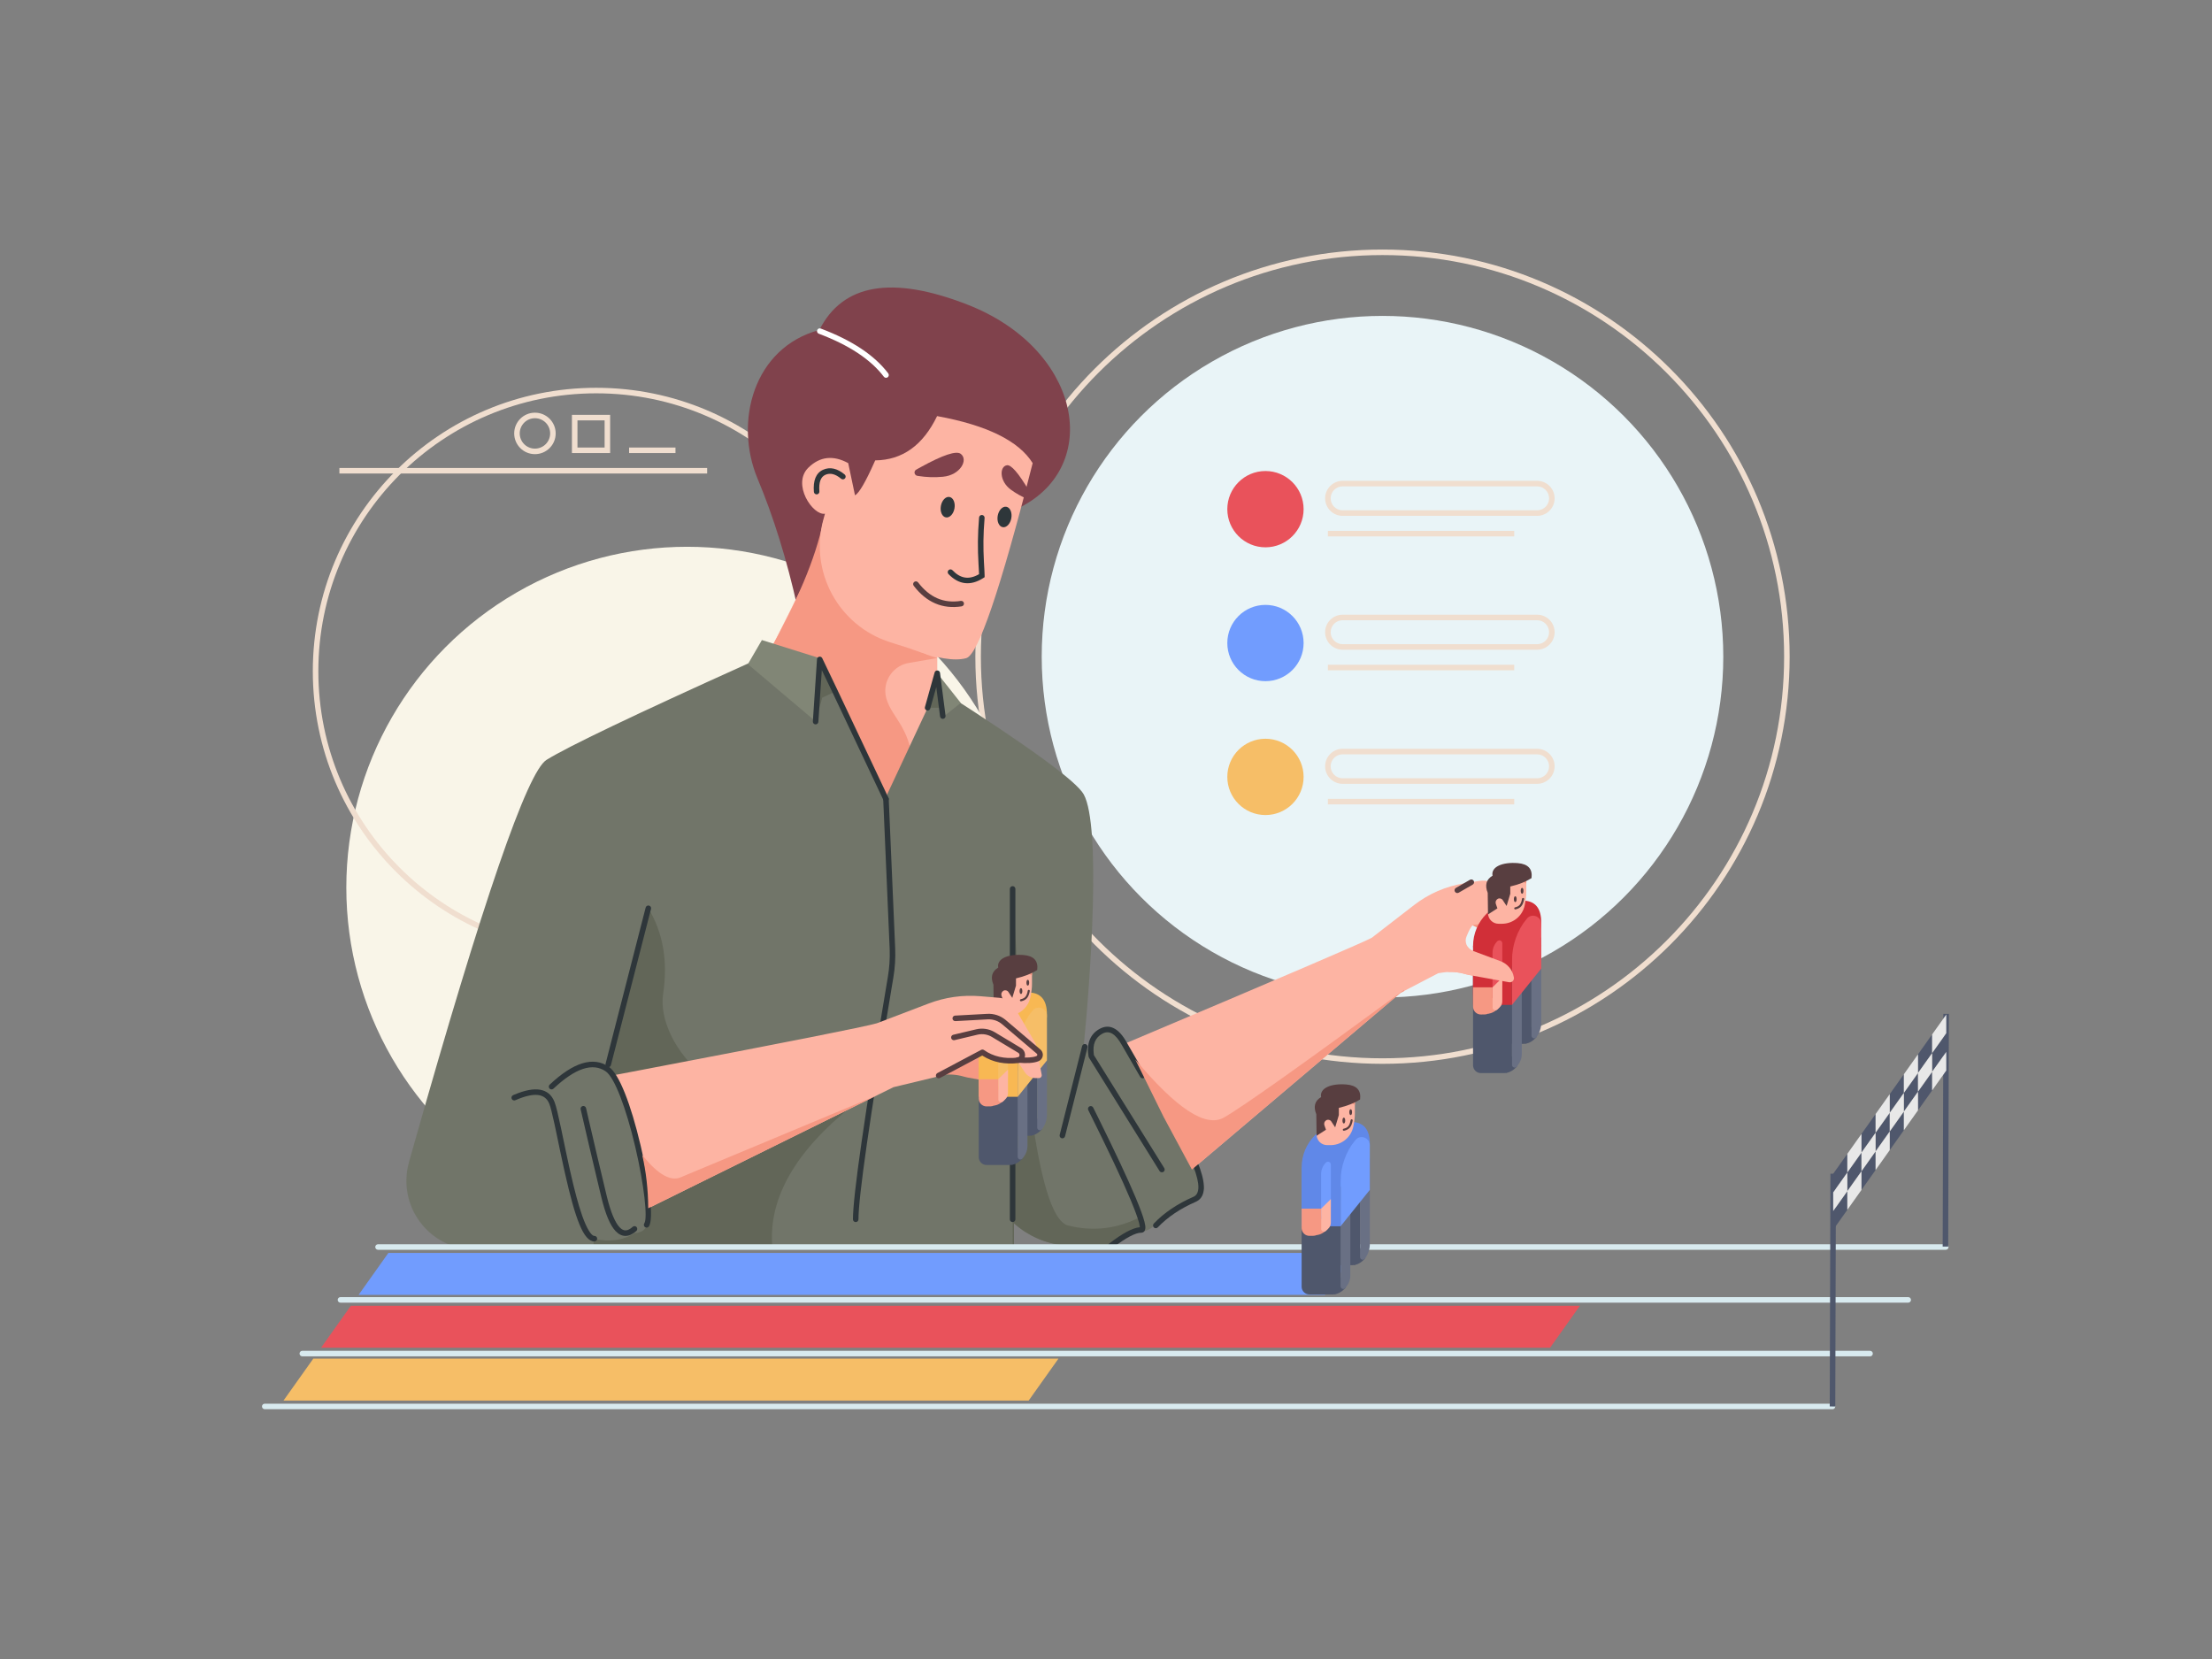 <?xml version="1.0" encoding="UTF-8"?>
<svg width="1600px" height="1200px" viewBox="0 0 1600 1200" version="1.1" xmlns="http://www.w3.org/2000/svg" xmlns:xlink="http://www.w3.org/1999/xlink">
    <rect x="0" y="0" width="1600" height="1200" fill="#808080" stroke="none"/>
    <title>Keep track of student progress</title>
    <g id="Keep-track-of-student-progress" stroke="none" stroke-width="1" fill="none" fill-rule="evenodd">
        <g transform="translate(189.5, 180.5)" id="Shape">
            <path d="M810.5,0 C647.852,0 516,131.852 516,294.5 C516,457.148 647.852,589 810.5,589 C973.148,589 1105,457.148 1105,294.5 C1105,131.852 973.148,0 810.5,0 Z M810.5,4 C970.939,4 1101,134.061 1101,294.5 C1101,454.939 970.939,585 810.5,585 C650.061,585 520,454.939 520,294.5 C520,134.061 650.061,4 810.5,4 Z" fill="#F0DECF" fill-rule="nonzero"></path>
            <circle fill="#E9F4F7" cx="810.5" cy="294.5" r="246.5"></circle>
            <circle fill="#F9F5E8" cx="307.5" cy="461.5" r="246.5"></circle>
            <path d="M241.768,100 C128.55,100 36.768,191.782 36.768,305 C36.768,418.218 128.55,510 241.768,510 C354.987,510 446.768,418.218 446.768,305 C446.768,191.782 354.987,100 241.768,100 Z M241.768,104 C352.777,104 442.768,193.991 442.768,305 C442.768,416.009 352.777,506 241.768,506 C130.759,506 40.768,416.009 40.768,305 C40.768,193.991 130.759,104 241.768,104 Z" fill="#F0DECF" fill-rule="nonzero"></path>
            <path d="M874.746,488.309 L893.751,498.379 C894.752,498.91 895.983,498.57 896.576,497.626 L896.673,497.454 L896.673,497.454 L896.689,497.422 L897.589,498.599 C898.863,500.267 901.196,500.663 902.943,499.542 L903.122,499.42 L903.437,499.828 C905.663,502.711 909.642,503.542 912.826,501.825 L913.052,501.698 L909.668,495.215 C904.267,484.922 901.371,479.706 900.978,479.567 L900.858,479.567 C899.8,479.601 891.798,479.979 876.851,480.703 L874.746,488.309 Z" fill="#F69883"></path>
            <path d="M895.801,461.747 L915.774,482.27 L925.225,502.552 C925.805,503.796 925.263,505.273 924.016,505.851 C923.872,505.918 923.722,505.97 923.569,506.009 L921.702,506.473 C918.708,507.217 915.539,506.414 913.265,504.334 L893.434,486.194 L875.969,488.557 C873.874,490.076 871.017,497.279 870.824,498.285 C870.091,502.124 872.254,505.943 875.944,507.32 L895.907,514.773 C901.021,516.682 904.591,521.128 905.487,526.266 L905.542,526.602 C905.787,528.229 904.667,529.746 903.041,529.992 C902.718,530.04 902.389,530.036 902.067,529.978 L873.147,524.758 C872.431,524.629 871.586,524.428 870.611,524.156 L870.185,524.035 C864.92,522.515 859.388,522.151 853.968,522.969 L850.915,523.43 L850.916,523.408 L823.568,537.643 L672.647,665.469 L623.768,574.552 C738.349,526.154 798.022,500.563 802.788,497.779 L833.42,474.091 C843.933,465.961 856.324,460.591 869.458,458.473 L880.505,456.692 C886.126,455.786 891.836,457.673 895.801,461.747 Z" fill="#FDB4A3"></path>
            <path d="M899.582,595.56 C902.292,595.372 905.002,593.85 907.712,590.995 L907.712,581.704 L901.716,584.726 L899.582,595.56 Z" fill="#4F576C"></path>
            <path d="M890.094,504.081 L918.283,504.081 L918.283,568.915 C918.283,572.028 915.759,574.552 912.645,574.552 L895.732,574.552 C892.618,574.552 890.094,572.028 890.094,568.915 L890.094,504.081 Z" fill="#4F576C"></path>
            <path d="M876,503.845 C876,485.662 890.74,470.921 908.924,470.921 L911.733,470.921 C920.798,470.921 925.33,476.206 925.33,486.777 C925.33,497.347 917.368,508.418 901.446,519.99 C884.482,517.054 876,511.672 876,503.845 Z" fill="#D12F38"></path>
            <path d="M913.635,574.429 C916.345,574.24 919.055,572.719 921.765,569.864 L921.765,560.572 L915.769,563.595 L913.635,574.429 Z" fill="#4F576C"></path>
            <path d="M918.283,506.766 L925.33,497.27 L925.33,559.145 C925.33,562.984 924.094,566.722 921.806,569.805 C921.163,570.671 919.939,570.853 919.072,570.209 C918.576,569.841 918.283,569.259 918.283,568.64 L918.283,506.766 Z" fill="#697084"></path>
            <path d="M876,525.223 L904.188,525.223 L904.188,590.056 C904.188,593.17 901.664,595.694 898.551,595.694 L881.638,595.694 C878.524,595.694 876,593.17 876,590.056 L876,525.223 Z" fill="#4F576C"></path>
            <path d="M904.188,527.907 L911.236,518.412 L911.236,582.005 C911.236,584.728 910.359,587.379 908.737,589.565 L907.712,590.946 C907.069,591.813 905.845,591.994 904.978,591.351 C904.481,590.982 904.188,590.4 904.188,589.781 L904.188,527.907 Z" fill="#697084"></path>
            <path d="M914.759,484.071 C916.815,481.514 920.554,481.107 923.111,483.163 C924.514,484.29 925.33,485.993 925.33,487.793 L925.33,520.065 L904.188,546.364 L904.188,514.092 C904.188,503.173 907.918,492.581 914.759,484.071 Z" fill="#E9525B"></path>
            <path d="M890.094,497.221 C882.31,497.221 876,503.531 876,511.315 L876,546.364 L904.188,546.364 L904.188,511.315 C904.188,503.531 897.878,497.221 890.094,497.221 Z" fill="#D12F38"></path>
            <polygon fill="#D12F38" points="876 503.845 890.094 503.845 890.094 539.081 876 539.081"></polygon>
            <path d="M880.983,503.845 L885.111,503.845 C888.302,503.845 891.362,502.578 893.618,500.322 C894.424,499.515 894.424,498.209 893.618,497.403 C893.231,497.015 892.706,496.798 892.158,496.798 L888.03,496.798 C884.84,496.798 881.78,498.065 879.524,500.322 C878.717,501.128 878.717,502.434 879.524,503.241 C879.911,503.628 880.436,503.845 880.983,503.845 Z" fill="#D12F38"></path>
            <path d="M886.878,552.721 C889.588,552.532 892.298,551.01 895.008,548.156 L895.008,538.864 L889.012,541.886 L886.878,552.721 Z" fill="#F69883"></path>
            <path d="M893.618,500.261 C894.434,499.459 895.745,499.471 896.547,500.287 C896.928,500.674 897.141,501.196 897.141,501.739 L897.141,532.154 L890.094,539.081 L890.094,508.666 C890.094,505.505 891.364,502.477 893.618,500.261 Z" fill="#E9525B"></path>
            <path d="M890.094,533.641 L897.141,526.714 L897.141,543.884 C897.141,545.396 896.534,546.845 895.456,547.905 L893.618,549.711 C892.802,550.513 891.49,550.502 890.688,549.686 C890.308,549.299 890.094,548.777 890.094,548.234 L890.094,533.641 Z" fill="#FDB4A3"></path>
            <path d="M876,533.641 L890.094,533.641 L890.094,547.631 C890.094,550.708 887.627,553.216 884.551,553.268 L881.732,553.315 C878.713,553.366 876.209,551.034 876.012,548.054 L876,547.678 L876,547.678 L876,533.641 Z" fill="#F69883"></path>
            <path d="M886.815,470.626 L886.815,465.684 C886.815,462.476 887.909,459.364 889.917,456.862 L892.777,453.298 L908.751,451.864 L905.331,473.512 L886.815,470.626 Z" fill="#F69883"></path>
            <path d="M890.094,497.221 C886.364,497.221 883.341,494.197 883.341,490.467 C883.341,488.928 883.866,487.435 884.831,486.236 L888.311,481.906 C893.894,474.961 902.325,470.921 911.236,470.921 C914.965,470.921 917.989,473.945 917.989,477.675 C917.989,479.214 917.464,480.707 916.499,481.906 L913.019,486.236 C907.436,493.181 899.005,497.221 890.094,497.221 Z" fill="#D12F38"></path>
            <path d="M900.264,472.1 C900.264,464.74 902.778,457.6 907.39,451.864 C908.775,450.14 911.296,449.866 913.02,451.252 C913.965,452.012 914.515,453.159 914.515,454.373 L914.515,464.753 C914.515,467.308 914.177,470.277 913.501,473.662 L913.361,474.344 C911.784,481.868 905.303,487.343 897.653,487.669 L897.299,487.681 L897.299,487.681 L896.685,487.688 L894.431,487.684 C890.305,487.677 886.949,484.396 886.819,480.301 L886.815,480.055 L886.815,480.055 L886.815,467.452 C886.815,463.738 889.826,460.728 893.54,460.728 C897.254,460.728 900.264,463.738 900.264,467.452 L900.264,472.1 Z" fill="#FDB4A3"></path>
            <path d="M906.099,447.228 C910.747,447.228 914.515,450.996 914.515,455.644 L914.515,458.606 L902.93,452.967 L906.099,447.228 Z" fill="#F69883"></path>
            <path d="M893.54,460.728 C897.858,460.728 902.012,459.072 905.146,456.103 L908.331,453.086 C909.692,451.797 909.75,449.649 908.461,448.288 C907.82,447.612 906.929,447.228 905.997,447.228 C900.618,447.228 895.534,449.691 892.199,453.912 L890.984,455.451 C889.868,456.862 890.109,458.911 891.52,460.026 C892.095,460.48 892.807,460.728 893.54,460.728 Z" fill="#F69883"></path>
            <ellipse fill="#583E40" cx="911.477" cy="463.841" rx="1" ry="2.114"></ellipse>
            <ellipse fill="#583E40" cx="906.531" cy="469.899" rx="1" ry="2.114"></ellipse>
            <path d="M912.311,469.019 C912.719,469.09 912.992,469.479 912.92,469.887 C912.53,472.118 911.871,473.807 910.918,474.952 C909.944,476.121 908.524,476.893 906.685,477.278 C906.279,477.363 905.882,477.103 905.797,476.697 C905.712,476.292 905.972,475.894 906.378,475.81 C907.905,475.49 909.024,474.881 909.765,473.992 C910.526,473.078 911.094,471.624 911.443,469.629 C911.508,469.254 911.84,468.994 912.209,469.008 L912.311,469.019 Z" fill="#583E40" fill-rule="nonzero"></path>
            <path d="M900.264,474.818 L902.93,465.955 L902.93,460.728 C909.078,459.291 914.196,457.272 918.283,454.671 C919.152,448.043 915.843,444.426 908.356,443.82 C897.124,442.911 888.847,446.553 890.094,452.917 C885.525,455.635 884.367,459.779 886.619,465.349 L886.815,480.916 L893.618,476.544 L892.478,473.317 C891.988,471.932 892.565,470.395 893.845,469.674 C895.092,468.972 896.669,469.354 897.456,470.55 L900.264,474.818 Z" fill="#583E40"></path>
            <path d="M875.944,507.32 L895.907,514.773 C901.021,516.682 904.591,521.128 905.487,526.266 L905.542,526.602 C905.787,528.229 904.667,529.746 903.041,529.992 C902.718,530.04 902.389,530.036 902.067,529.978 L873.147,524.758 C872.431,524.629 871.586,524.428 870.611,524.156 L870.185,524.035 C866.185,522.88 862.032,522.393 857.891,522.584 L871.896,504.013 C872.814,505.487 874.21,506.673 875.944,507.32 Z" fill="#FDB4A3"></path>
            <path d="M387.243,258.469 C379.594,224.184 370.015,193.302 358.506,165.821 C341.242,124.6 355.528,70.911 403.176,58.173 C420.027,24.809 455.579,18.636 509.831,39.653 C591.209,71.179 607.565,153.369 551.333,184.855 C513.845,205.846 459.149,230.384 387.243,258.469 Z" fill="#80424C"></path>
            <polygon fill="#FDB4A3" points="488.457 318.605 488.457 301.008 488.457 253.251 394.961 235.469 369.457 286.337 449.423 403.469 459.285 397.909"></polygon>
            <path d="M407.185,195.27 C414.134,198.551 415.559,205.484 413.931,216.607 L413.856,217.107 C411.183,234.219 447.478,284.094 488.457,295.469 L468.423,298.93 C457.228,300.543 449.46,310.927 451.073,322.122 C451.182,322.88 451.334,323.631 451.527,324.371 L451.68,324.924 C455.96,339.632 470.738,346.392 471.033,378.918 L471.038,379.911 L439.909,406.795 L377.599,313.926 L367,290.592 C386.561,255.337 400.387,224.079 406.005,196.279 L407.185,195.27 Z" fill="#F69883"></path>
            <path d="M353.18,298.712 L402.609,295.469 L414.264,319.96 L450.493,397.78 L488.277,317.023 L492.166,319.507 C555.092,359.769 589.168,384.634 594.395,394.1 C606.967,416.87 599.398,525.844 594.395,576.041 L595.162,576.645 C596.662,577.842 597.999,579.01 599.173,580.151 C601.984,567.611 606.934,562.158 614.023,563.793 C625.205,566.373 684.466,675.816 681.338,679.682 L679.914,681.45 C676.758,685.314 671.882,690.544 661.748,693.529 C650.15,696.946 646.58,709.814 636.278,710.228 L635.766,710.238 C625.067,710.238 612.487,721.24 607.066,722.355 L606.659,722.431 C602.821,723.096 594.228,723.071 580.88,722.355 L580.151,720.317 C566.936,719.016 554.408,713.591 544.379,704.739 L543.89,704.303 L543.89,720.002 L189.845,720.006 L186.76,720.975 C181.059,722.755 170.345,723.582 154.619,723.456 L153.757,723.449 C126.254,723.171 104.183,700.64 104.457,673.123 C104.504,668.726 105.13,664.354 106.322,660.12 L109.426,649.116 C159.753,471.109 191.884,377.78 205.819,369.128 C221.344,359.49 269.642,336.389 350.713,299.824 L353.18,298.712 Z" fill="#717569"></path>
            <path d="M543.457,470 C551.516,622.653 564.692,701.289 582.985,705.908 C601.277,710.527 618.949,708.368 636,699.433 L636.519,710.216 L636.278,710.228 L636.278,710.228 L635.766,710.238 C625.067,710.238 612.487,721.24 607.066,722.355 L606.659,722.431 L606.259,722.495 C602.243,723.094 593.783,723.047 580.88,722.355 L580.151,720.317 C566.936,719.016 554.408,713.591 544.379,704.739 L543.89,704.303 L543.89,720.002 L542.973,720.001 L543.457,470 Z" fill="#626658"></path>
            <path d="M279.457,476.469 C290.154,494.175 293.719,514.846 290.154,538.481 C284.806,573.934 332.926,638.269 427.151,619.189 C386.06,652.024 366.686,685.648 369.031,720.063 L239.839,720.063 L239.839,715.469 C251.235,718.126 261.108,716.792 269.457,711.469 C274.337,711.125 277.319,709.167 278.404,705.595 L282.013,678.017 L262.574,603.589 L250.457,593.626 L250.457,589.469 L279.457,476.469 Z" fill="#626658"></path>
            <path d="M542.957,460.469 C544.012,460.469 544.876,461.285 544.952,462.32 L544.957,462.469 L544.957,701.469 C544.957,702.573 544.062,703.469 542.957,703.469 C541.903,703.469 541.039,702.653 540.963,701.618 L540.957,701.469 L540.957,462.469 C540.957,461.364 541.853,460.469 542.957,460.469 Z" fill="#2E363A" fill-rule="nonzero"></path>
            <path d="M277.52,475.972 C277.795,474.902 278.885,474.257 279.955,474.532 C280.976,474.794 281.61,475.799 281.427,476.82 L281.395,476.966 L252.395,589.966 C252.12,591.036 251.03,591.681 249.96,591.406 C248.939,591.144 248.305,590.139 248.488,589.118 L248.52,588.972 L277.52,475.972 Z" fill="#2E363A" fill-rule="nonzero"></path>
            <path d="M451.261,395.469 C452.315,395.425 453.213,396.203 453.334,397.234 L453.346,397.383 L458.001,505.323 C458.309,512.455 457.867,519.601 456.682,526.641 L455.684,532.585 C439.542,628.851 431.457,685.256 431.457,701.469 C431.457,702.573 430.562,703.469 429.457,703.469 C428.353,703.469 427.457,702.573 427.457,701.469 C427.457,684.589 435.874,626.209 452.737,525.977 C453.812,519.589 454.251,513.11 454.047,506.637 L454.005,505.495 L449.349,397.555 C449.302,396.451 450.158,395.518 451.261,395.469 Z" fill="#2E363A" fill-rule="nonzero"></path>
            <path d="M232.011,619.519 C233.088,619.273 234.161,619.946 234.407,621.023 L236.418,629.766 C240.158,645.952 244.447,664.119 249.286,684.268 L249.592,685.52 C252.307,696.443 255.365,703.692 258.63,707.184 C261.536,710.293 264.39,710.257 268.121,706.906 C268.943,706.168 270.207,706.236 270.946,707.058 C271.684,707.88 271.616,709.144 270.794,709.882 C265.512,714.626 260.174,714.693 255.708,709.916 C251.796,705.731 248.46,697.744 245.557,685.866 L243.514,677.347 C238.57,656.675 234.235,638.198 230.508,621.915 C230.261,620.838 230.935,619.766 232.011,619.519 Z" fill="#2E363A" fill-rule="nonzero"></path>
            <path d="M216.246,635.267 L219.913,652.789 C220.712,656.576 221.418,659.861 222.112,663.01 L222.957,666.801 C226.008,680.325 228.774,690.758 231.547,698.657 L231.728,699.169 C234.994,708.341 238.165,713.302 240.347,713.465 L240.457,713.469 C241.562,713.469 242.457,714.364 242.457,715.469 C242.457,716.573 241.562,717.469 240.457,717.469 C232.579,717.469 226.608,701.144 219.114,667.944 L218.369,664.612 C217.517,660.764 216.658,656.757 215.642,651.918 L212.333,636.096 L211.446,631.967 C209.804,624.436 208.7,620.107 207.826,617.918 C204.815,610.382 196.976,609.322 183.26,615.328 C182.248,615.771 181.068,615.31 180.625,614.299 C180.182,613.287 180.643,612.107 181.655,611.664 L182.58,611.267 C197.577,604.931 207.56,606.469 211.54,616.434 L211.726,616.919 C212.834,619.913 214.157,625.414 216.246,635.267 Z" fill="#2E363A" fill-rule="nonzero"></path>
            <path d="M508.212,572.457 C507.478,576.295 509.642,580.114 513.332,581.491 L533.294,588.944 C538.409,590.854 541.978,595.3 542.875,600.437 L542.929,600.773 L542.929,600.773 C543.175,602.4 542.055,603.918 540.428,604.163 C540.105,604.212 539.776,604.207 539.455,604.149 L510.535,598.929 C509.819,598.8 508.973,598.6 507.998,598.328 L507.573,598.207 C502.307,596.686 496.775,596.322 491.356,597.14 L488.302,597.602 L488.668,593.359 C488.886,590.666 488.957,589.287 488.881,589.223 L475.762,574.983 L509.229,569.639 C508.752,570.503 508.404,571.451 508.212,572.457 Z" fill="#F69883"></path>
            <path d="M542.04,662.029 C544.75,661.841 547.46,660.319 550.169,657.464 L550.169,648.173 L544.174,651.195 L542.04,662.029 Z" fill="#4F576C"></path>
            <path d="M532.552,570.55 L560.74,570.55 L560.74,635.384 C560.74,638.497 558.216,641.021 555.102,641.021 L538.189,641.021 C535.076,641.021 532.552,638.497 532.552,635.384 L532.552,570.55 Z" fill="#4F576C"></path>
            <path d="M518.457,570.314 C518.457,552.131 533.198,537.39 551.381,537.39 L554.19,537.39 C563.255,537.39 567.787,542.675 567.787,553.246 C567.787,563.816 559.826,574.887 543.903,586.459 C526.939,583.523 518.457,578.141 518.457,570.314 Z" fill="#F8B853" fill-rule="nonzero"></path>
            <path d="M556.093,640.898 C558.803,640.709 561.512,639.187 564.222,636.333 L564.222,627.041 L558.227,630.063 L556.093,640.898 Z" fill="#4F576C"></path>
            <path d="M560.74,573.235 L567.787,563.739 L567.787,625.613 C567.787,629.453 566.552,633.19 564.264,636.273 C563.62,637.14 562.396,637.321 561.53,636.678 C561.033,636.309 560.74,635.727 560.74,635.109 L560.74,573.235 Z" fill="#697084"></path>
            <path d="M518.457,591.691 L546.646,591.691 L546.646,656.525 C546.646,659.638 544.122,662.163 541.008,662.163 L524.095,662.163 C520.982,662.163 518.457,659.638 518.457,656.525 L518.457,591.691 Z" fill="#4F576C"></path>
            <path d="M546.646,594.376 L553.693,584.881 L553.693,648.474 C553.693,651.197 552.817,653.848 551.194,656.034 L550.169,657.415 C549.526,658.282 548.302,658.463 547.436,657.819 C546.939,657.451 546.646,656.869 546.646,656.25 L546.646,594.376 Z" fill="#697084"></path>
            <path d="M557.217,550.54 C559.272,547.983 563.012,547.576 565.569,549.632 C566.971,550.759 567.787,552.462 567.787,554.262 L567.787,586.533 L546.646,612.833 L546.646,580.561 C546.646,569.642 550.375,559.05 557.217,550.54 Z" fill="#F6BE67"></path>
            <path d="M532.552,563.689 C524.768,563.689 518.457,570 518.457,577.784 L518.457,612.833 L546.646,612.833 L546.646,577.784 C546.646,570 540.336,563.689 532.552,563.689 Z" fill="#F8B853" fill-rule="nonzero"></path>
            <polygon fill="#F8B853" fill-rule="nonzero" points="518.457 570.314 532.552 570.314 532.552 605.549 518.457 605.549"></polygon>
            <path d="M523.441,570.314 L527.569,570.314 C530.759,570.314 533.819,569.046 536.075,566.79 C536.881,565.984 536.881,564.677 536.075,563.871 C535.688,563.484 535.163,563.267 534.616,563.267 L530.488,563.267 C527.297,563.267 524.237,564.534 521.981,566.79 C521.175,567.596 521.175,568.903 521.981,569.709 C522.368,570.096 522.893,570.314 523.441,570.314 Z" fill="#6088E8"></path>
            <path d="M529.335,619.189 C532.045,619.001 534.755,617.479 537.465,614.624 L537.465,605.333 L531.469,608.355 L529.335,619.189 Z" fill="#F69883"></path>
            <path d="M536.075,566.73 C536.891,565.928 538.203,565.94 539.005,566.755 C539.385,567.143 539.599,567.664 539.599,568.208 L539.599,598.623 L532.552,605.549 L532.552,575.134 C532.552,571.974 533.821,568.946 536.075,566.73 Z" fill="#F6BE67"></path>
            <path d="M532.552,600.109 L539.599,593.182 L539.599,610.353 C539.599,611.865 538.991,613.314 537.913,614.374 L536.075,616.18 C535.259,616.982 533.948,616.971 533.146,616.155 C532.765,615.768 532.552,615.246 532.552,614.703 L532.552,600.109 Z" fill="#FDB4A3"></path>
            <path d="M518.457,600.109 L532.552,600.109 L532.552,614.1 C532.552,617.176 530.085,619.685 527.009,619.737 L524.19,619.784 C521.171,619.834 518.666,617.503 518.47,614.523 L518.457,614.147 L518.457,614.147 L518.457,600.109 Z" fill="#F69883"></path>
            <path d="M529.272,537.095 L529.272,532.153 C529.272,528.945 530.367,525.833 532.374,523.331 L535.235,519.767 L551.208,518.333 L547.789,539.981 L529.272,537.095 Z" fill="#F69883"></path>
            <path d="M532.552,563.689 C528.822,563.689 525.798,560.666 525.798,556.936 C525.798,555.397 526.324,553.904 527.288,552.704 L530.768,548.375 C536.351,541.43 544.782,537.39 553.693,537.39 C557.423,537.39 560.447,540.414 560.447,544.144 C560.447,545.683 559.921,547.176 558.957,548.375 L555.476,552.704 C549.893,559.65 541.463,563.689 532.552,563.689 Z" fill="#F8B853" fill-rule="nonzero"></path>
            <path d="M542.722,538.569 C542.722,531.209 545.236,524.069 549.847,518.333 C551.233,516.609 553.753,516.335 555.477,517.72 C556.423,518.481 556.973,519.628 556.973,520.841 L556.973,531.222 C556.973,533.776 556.634,536.746 555.958,540.131 L555.819,540.813 C554.241,548.337 547.761,553.812 540.111,554.138 L539.757,554.15 L539.757,554.15 L539.142,554.156 L536.889,554.153 C532.763,554.146 529.406,550.865 529.276,546.77 L529.272,546.523 L529.272,546.523 L529.272,533.921 C529.272,530.207 532.283,527.196 535.997,527.196 C539.711,527.196 542.722,530.207 542.722,533.921 L542.722,538.569 Z" fill="#FDB4A3"></path>
            <path d="M548.557,513.697 C553.205,513.697 556.973,517.465 556.973,522.113 L556.973,525.075 L545.387,519.436 L548.557,513.697 Z" fill="#F69883"></path>
            <path d="M535.997,527.196 C540.315,527.196 544.469,525.541 547.604,522.572 L550.789,519.555 C552.15,518.266 552.208,516.118 550.919,514.757 C550.278,514.08 549.387,513.697 548.455,513.697 C543.075,513.697 537.992,516.159 534.657,520.381 L533.441,521.92 C532.326,523.331 532.566,525.38 533.978,526.495 C534.553,526.949 535.264,527.196 535.997,527.196 Z" fill="#F69883"></path>
            <ellipse fill="#583E40" cx="553.934" cy="530.31" rx="1" ry="2.114"></ellipse>
            <ellipse fill="#583E40" cx="548.989" cy="536.367" rx="1" ry="2.114"></ellipse>
            <path d="M554.768,535.488 C555.176,535.559 555.449,535.948 555.378,536.356 C554.988,538.587 554.328,540.276 553.375,541.42 C552.402,542.589 550.981,543.362 549.142,543.747 C548.737,543.831 548.339,543.572 548.255,543.166 C548.17,542.761 548.43,542.363 548.835,542.278 C550.362,541.959 551.482,541.35 552.223,540.461 C552.984,539.546 553.551,538.092 553.9,536.097 C553.966,535.723 554.298,535.463 554.667,535.477 L554.768,535.488 Z" fill="#583E40" fill-rule="nonzero"></path>
            <path d="M542.722,541.287 L545.387,532.424 L545.387,527.196 C551.535,525.76 556.653,523.741 560.74,521.139 C561.61,514.512 558.301,510.895 550.813,510.289 C539.582,509.38 531.304,513.022 532.552,519.386 C527.983,522.104 526.824,526.248 529.077,531.817 L529.272,547.385 L536.075,543.013 L534.935,539.786 C534.446,538.401 535.022,536.864 536.302,536.143 C537.549,535.44 539.127,535.823 539.913,537.018 L542.722,541.287 Z" fill="#583E40"></path>
            <path d="M253.187,597.469 L273.946,593.518 C379.264,573.45 436.196,562.164 444.74,559.662 L482.187,545.376 C494.103,540.829 506.889,539.023 519.598,540.09 L533.423,541.251 C537.974,541.633 542.052,544.211 544.35,548.157 L559.639,574.412 L563.997,596.935 C564.207,598.019 563.498,599.069 562.413,599.279 C562.288,599.303 562.161,599.315 562.033,599.315 L559.518,599.315 C556.433,599.315 553.553,597.769 551.848,595.198 L537.019,572.831 L519.499,570.912 C513.089,570.209 506.622,571.552 501.021,574.746 L499.871,575.402 C495.486,577.904 493.109,582.844 493.866,587.813 L493.917,588.124 C494.767,592.876 491.766,597.467 487.072,598.596 L456.776,605.884 L279.392,693.469 C279.264,677.276 277.232,662.147 273.296,648.08 C269.361,634.013 262.658,617.142 253.187,597.469 Z" fill="#FDB4A3"></path>
            <path d="M208.088,604.051 C225.261,587.91 239.633,583.385 250.923,591.163 C258.425,596.331 266.862,618.47 273.721,647.425 L274.139,649.207 C280.624,677.11 283.395,701.451 279.859,706.601 C279.234,707.511 277.989,707.743 277.078,707.118 C276.213,706.524 275.961,705.37 276.474,704.476 L276.561,704.337 C279.107,700.629 276.345,676.368 270.243,650.112 L269.841,648.401 C263.248,620.578 254.966,598.805 248.654,594.457 C239.309,588.019 226.793,591.96 210.827,606.966 C210.022,607.722 208.757,607.683 208,606.878 C207.244,606.073 207.283,604.808 208.088,604.051 Z" fill="#2E363A" fill-rule="nonzero"></path>
            <path d="M488.031,597.469 L520.778,580.747 L532.816,585.971 C539.613,588.92 547.48,587.775 553.15,583.042 L553.457,582.78 L531.147,565.469 L510.21,565.469 L484.457,580.747 L488.031,597.469 Z" fill="#FDB4A3"></path>
            <polygon fill="#818676" points="403.457 295.595 400.635 341.469 351.457 299.919 361.6 282.469"></polygon>
            <polygon fill="#626658" points="403.182 295.469 414.457 319.852 405.253 324.151 400.457 341.469"></polygon>
            <path d="M454.429,284.066 L468.534,288.538 L469.984,289.085 C487.74,295.708 500.858,297.876 509.339,295.588 C518.049,293.238 534.089,246.205 557.457,154.488 C547.418,138.402 524.376,127.062 488.332,120.469 C478.108,141.617 463.184,152.297 443.558,152.509 L443.05,153.654 C436.58,168.183 431.879,176.223 428.946,177.774 L424.037,154.488 C413.224,148.614 403.666,149.658 395.363,157.62 C382.908,169.562 398.484,192.612 407.224,191.08 L406.135,195.016 C395.667,232.856 417.003,272.199 454.429,284.066 Z" fill="#FDB4A3"></path>
            <path d="M471.784,240.412 C472.661,239.74 473.917,239.907 474.588,240.784 C482.924,251.674 493.129,256.071 505.463,254.144 C506.554,253.974 507.577,254.72 507.747,255.812 C507.918,256.903 507.171,257.926 506.08,258.096 C492.259,260.255 480.616,255.239 471.412,243.216 C470.74,242.339 470.907,241.083 471.784,240.412 Z" fill="#583E40" fill-rule="nonzero"></path>
            <path d="M520.856,192.007 C521.957,192.099 522.775,193.065 522.683,194.166 C521.674,206.269 521.642,215.397 522.209,226.052 L522.546,231.95 C522.627,233.468 522.673,234.615 522.687,235.623 L522.699,236.999 L521.769,237.595 C512.594,243.476 503.971,242.5 496.553,234.723 C495.79,233.924 495.82,232.658 496.62,231.896 C497.419,231.133 498.685,231.163 499.447,231.962 C505.166,237.958 511.252,238.971 518.246,235.048 L518.667,234.805 L518.661,234.572 C518.644,234.079 518.621,233.539 518.591,232.93 L518.274,227.348 C517.637,216.055 517.637,206.546 518.697,193.834 C518.785,192.783 519.669,191.99 520.707,192 L520.856,192.007 Z" fill="#2E363A" fill-rule="nonzero"></path>
            <path d="M473.219,159.206 L474.859,158.285 L476.474,157.392 C492.591,148.545 502.251,145.347 505.455,147.797 C511.064,152.088 505.146,163.19 492.487,164.355 C486.528,164.903 480.682,164.724 474.947,163.818 L473.993,163.66 C472.686,163.435 471.81,162.193 472.035,160.887 C472.158,160.177 472.592,159.56 473.219,159.206 Z" fill="#80424C"></path>
            <path d="M556.716,177.769 L555.935,176.413 L555.369,175.442 L554.798,174.472 C547.235,161.705 541.918,155.556 538.845,156.025 C533.38,156.859 533.28,167.48 541.543,173.579 C545.432,176.45 549.517,178.74 553.798,180.448 L554.513,180.727 C555.496,181.102 556.564,180.551 556.899,179.497 C557.081,178.924 557.014,178.29 556.716,177.769 Z" fill="#80424C"></path>
            <path d="M494.678,193.741 C497.397,194.221 500.185,191.303 500.904,187.224 C501.624,183.144 500.002,179.449 497.283,178.969 C494.563,178.49 491.776,181.408 491.056,185.487 C490.337,189.566 491.959,193.262 494.678,193.741 Z" fill="#2E363A"></path>
            <path d="M535.792,200.824 C538.512,201.303 541.299,198.385 542.019,194.306 C542.738,190.227 541.116,186.531 538.397,186.052 C535.678,185.572 532.89,188.49 532.171,192.569 C531.451,196.649 533.073,200.344 535.792,200.824 Z" fill="#2E363A"></path>
            <path d="M516.597,564.032 C521.035,562.978 525.702,563.649 529.658,565.899 L530.038,566.122 L549.094,577.59 C550.321,578.328 551.239,579.486 551.678,580.85 C552.68,583.963 550.969,587.3 547.855,588.302 C547.737,588.34 547.615,588.367 547.491,588.382 C537.503,589.636 528.754,587.915 521.326,583.207 L521.001,582.996 L490.395,599.236 C489.466,599.729 488.323,599.415 487.769,598.541 L487.691,598.406 C487.198,597.477 487.511,596.335 488.385,595.781 L488.52,595.702 L520.185,578.902 C520.848,578.55 521.652,578.599 522.267,579.029 C528.992,583.726 537.007,585.55 546.404,584.484 L546.777,584.439 L546.906,584.381 C547.694,583.985 548.119,583.091 547.911,582.22 L547.87,582.075 C547.746,581.688 547.502,581.352 547.176,581.113 L547.032,581.017 L527.976,569.549 C524.95,567.728 521.352,567.121 517.904,567.839 L517.521,567.924 L500.926,571.866 C499.851,572.121 498.773,571.457 498.518,570.383 C498.274,569.357 498.868,568.328 499.858,568.014 L500.002,567.974 L516.597,564.032 Z" fill="#583E40" fill-rule="nonzero"></path>
            <path d="M524.645,552.841 C529.357,552.584 533.99,554.089 537.647,557.055 L537.987,557.337 L563.058,578.65 C565.162,580.439 565.418,583.594 563.629,585.698 C563.103,586.318 562.433,586.8 561.678,587.102 C558.265,588.468 553.291,588.793 546.687,588.155 C545.588,588.048 544.783,587.071 544.889,585.972 C544.995,584.872 545.973,584.067 547.072,584.173 C553.097,584.756 557.493,584.468 560.191,583.388 C560.342,583.328 560.476,583.231 560.582,583.108 C560.912,582.719 560.894,582.152 560.558,581.785 L560.467,581.698 L535.396,560.385 C532.57,557.982 528.958,556.715 525.26,556.819 L524.863,556.835 L501.566,558.107 C500.464,558.167 499.521,557.321 499.46,556.219 C499.403,555.166 500.171,554.259 501.2,554.126 L501.349,554.113 L524.645,552.841 Z" fill="#583E40" fill-rule="nonzero"></path>
            <polygon fill="#818676" points="488.457 306.469 493.379 337.469 505.457 327.954"></polygon>
            <polygon fill="#626658" points="492.457 331.469 481.457 331.469 488.319 306.469"></polygon>
            <path d="M873.746,455.888 C874.702,455.336 875.926,455.663 876.478,456.62 C877.004,457.531 876.732,458.684 875.879,459.269 L875.747,459.352 L865.62,465.202 C864.663,465.755 863.44,465.427 862.888,464.471 C862.361,463.56 862.633,462.407 863.487,461.822 L863.619,461.739 L873.746,455.888 Z" fill="#583E40" fill-rule="nonzero"></path>
            <path d="M605.878,563.716 C613.023,559.791 619.665,563.26 625.29,573.178 L625.501,573.553 L638.722,596.469 C639.274,597.426 638.945,598.649 637.989,599.201 C637.077,599.727 635.925,599.454 635.34,598.601 L635.257,598.468 L622.02,575.524 C617.272,566.979 612.706,564.529 607.803,567.222 C602.73,570.009 600.693,574.884 601.707,582.281 L601.771,582.724 L652.634,664.412 C653.189,665.302 652.958,666.46 652.129,667.074 L651.994,667.167 C651.103,667.721 649.945,667.49 649.331,666.662 L649.239,666.526 L598.161,584.493 C598.021,584.269 597.927,584.02 597.885,583.759 C596.343,574.334 599.002,567.492 605.878,563.716 Z" fill="#2E363A" fill-rule="nonzero"></path>
            <path d="M593.223,576.155 C593.493,575.084 594.581,574.435 595.652,574.706 C596.674,574.964 597.312,575.966 597.132,576.988 L597.101,577.134 L580.879,641.387 C580.609,642.458 579.521,643.107 578.45,642.837 C577.428,642.579 576.79,641.576 576.97,640.554 L577.001,640.408 L593.223,576.155 Z" fill="#2E363A" fill-rule="nonzero"></path>
            <path d="M598.566,619.752 C599.555,619.26 600.755,619.662 601.248,620.651 L605.072,628.358 C617.321,653.144 626.24,672.178 631.833,685.472 L632.251,686.471 C635.331,693.853 637.348,699.406 638.31,703.17 C638.824,705.184 639.053,706.736 638.974,707.907 C638.849,709.745 637.852,711.14 636,711.14 C631.86,711.14 624.843,714.794 615.257,722.16 C614.381,722.833 613.126,722.668 612.452,721.793 C611.779,720.917 611.944,719.661 612.82,718.988 C622.378,711.643 629.65,707.696 634.889,707.195 L634.982,707.186 L634.975,707.047 C634.933,706.481 634.806,705.72 634.586,704.781 L634.434,704.16 L634.269,703.536 C633.333,700.11 631.513,695.129 628.815,688.625 L628.144,687.019 C622.025,672.475 611.864,650.941 597.667,622.434 C597.175,621.445 597.577,620.245 598.566,619.752 Z" fill="#2E363A" fill-rule="nonzero"></path>
            <path d="M645.422,608.811 C646.346,608.206 647.585,608.464 648.191,609.388 C679.242,656.77 688.834,682.943 675.363,688.833 C664.144,693.737 655.017,699.891 647.966,707.288 C647.204,708.088 645.938,708.118 645.138,707.356 C644.339,706.594 644.308,705.328 645.07,704.528 C652.506,696.728 662.074,690.276 673.76,685.167 C683.193,681.044 674.089,656.205 644.845,611.58 C644.24,610.656 644.498,609.416 645.422,608.811 Z" fill="#2E363A" fill-rule="nonzero"></path>
            <path d="M405.835,159.306 C410.834,157.046 416.132,158.267 421.467,162.709 C422.316,163.416 422.431,164.677 421.725,165.526 C421.018,166.374 419.757,166.49 418.908,165.783 C414.659,162.246 410.938,161.389 407.483,162.951 C404.166,164.45 402.664,168.29 403.188,174.943 C403.274,176.044 402.452,177.007 401.351,177.094 C400.25,177.181 399.287,176.358 399.2,175.257 C398.558,167.102 400.699,161.628 405.835,159.306 Z" fill="#2E363A" fill-rule="nonzero"></path>
            <polygon fill="#719CFE" points="91.447 725.768 790.447 725.768 768.885 756.116 69.885 756.116"></polygon>
            <polygon fill="#E9525B" points="64.278 764.006 953.278 764.006 931.716 794.354 42.716 794.354"></polygon>
            <polygon fill="#F6BE67" points="37.11 802.245 576.11 802.245 554.548 832.593 15.548 832.593"></polygon>
            <path d="M401.586,58.302 C401.975,57.269 403.129,56.746 404.163,57.136 C426.738,65.642 443.025,76.438 452.988,89.574 C453.656,90.454 453.484,91.709 452.603,92.376 C451.723,93.044 450.469,92.871 449.801,91.991 C440.348,79.527 424.677,69.14 402.752,60.879 C401.719,60.489 401.196,59.336 401.586,58.302 Z" fill="#FFFFFF" fill-rule="nonzero"></path>
            <path d="M1217.937,719.5 C1219.041,719.5 1219.937,720.395 1219.937,721.5 C1219.937,722.554 1219.121,723.418 1218.086,723.495 L1217.937,723.5 L83.937,723.5 C82.832,723.5 81.937,722.605 81.937,721.5 C81.937,720.446 82.752,719.582 83.787,719.505 L83.937,719.5 L1217.937,719.5 Z" fill="#D8EAEF" fill-rule="nonzero"></path>
            <path d="M775.582,755.676 C778.292,755.487 781.002,753.966 783.712,751.111 L783.712,741.82 L777.716,744.842 L775.582,755.676 Z" fill="#4F576C"></path>
            <path d="M766.094,664.197 L794.283,664.197 L794.283,729.03 C794.283,732.144 791.759,734.668 788.645,734.668 L771.732,734.668 C768.618,734.668 766.094,732.144 766.094,729.03 L766.094,664.197 Z" fill="#4F576C"></path>
            <path d="M752,663.961 C752,645.778 766.74,631.037 784.924,631.037 L787.733,631.037 C796.798,631.037 801.33,636.322 801.33,646.893 C801.33,657.463 793.368,668.534 777.446,680.106 C760.482,677.169 752,671.788 752,663.961 Z" fill="#6088E8"></path>
            <path d="M789.635,734.545 C792.345,734.356 795.055,732.834 797.765,729.98 L797.765,720.688 L791.769,723.71 L789.635,734.545 Z" fill="#4F576C"></path>
            <path d="M794.283,666.882 L801.33,657.386 L801.33,719.26 C801.33,723.1 800.094,726.837 797.806,729.92 C797.163,730.787 795.939,730.968 795.072,730.325 C794.576,729.956 794.283,729.374 794.283,728.756 L794.283,666.882 Z" fill="#697084"></path>
            <path d="M752,685.338 L780.188,685.338 L780.188,750.172 C780.188,753.285 777.664,755.81 774.551,755.81 L757.638,755.81 C754.524,755.81 752,753.285 752,750.172 L752,685.338 Z" fill="#4F576C"></path>
            <path d="M780.188,688.023 L787.236,678.527 L787.236,742.121 C787.236,744.844 786.359,747.494 784.737,749.681 L783.712,751.062 C783.069,751.928 781.845,752.11 780.978,751.466 C780.481,751.098 780.188,750.516 780.188,749.897 L780.188,688.023 Z" fill="#697084"></path>
            <path d="M790.759,644.187 C792.815,641.63 796.554,641.223 799.111,643.279 C800.514,644.406 801.33,646.109 801.33,647.909 L801.33,680.18 L780.188,706.48 L780.188,674.208 C780.188,663.289 783.918,652.697 790.759,644.187 Z" fill="#719CFE"></path>
            <path d="M766.094,657.336 C758.31,657.336 752,663.647 752,671.431 L752,706.48 L780.188,706.48 L780.188,671.431 C780.188,663.647 773.878,657.336 766.094,657.336 Z" fill="#6088E8"></path>
            <polygon fill="#6088E8" points="752 663.961 766.094 663.961 766.094 699.196 752 699.196"></polygon>
            <path d="M756.983,663.961 L761.111,663.961 C764.302,663.961 767.362,662.693 769.618,660.437 C770.424,659.631 770.424,658.324 769.618,657.518 C769.231,657.131 768.706,656.914 768.158,656.914 L764.03,656.914 C760.84,656.914 757.78,658.181 755.524,660.437 C754.717,661.243 754.717,662.55 755.524,663.356 C755.911,663.743 756.436,663.961 756.983,663.961 Z" fill="#6088E8"></path>
            <path d="M762.878,712.836 C765.588,712.648 768.298,711.126 771.008,708.271 L771.008,698.98 L765.012,702.002 L762.878,712.836 Z" fill="#F69883"></path>
            <path d="M769.618,660.377 C770.434,659.575 771.745,659.586 772.547,660.402 C772.928,660.79 773.141,661.311 773.141,661.854 L773.141,692.269 L766.094,699.196 L766.094,668.781 C766.094,665.621 767.364,662.593 769.618,660.377 Z" fill="#719CFE"></path>
            <path d="M766.094,693.756 L773.141,686.829 L773.141,704 C773.141,705.512 772.534,706.961 771.456,708.021 L769.618,709.827 C768.802,710.629 767.49,710.618 766.688,709.802 C766.308,709.415 766.094,708.893 766.094,708.35 L766.094,693.756 Z" fill="#FDB4A3"></path>
            <path d="M752,693.756 L766.094,693.756 L766.094,707.747 C766.094,710.823 763.627,713.332 760.551,713.384 L757.732,713.431 C754.713,713.481 752.209,711.15 752.012,708.17 L752,707.794 L752,707.794 L752,693.756 Z" fill="#F69883"></path>
            <path d="M762.815,630.742 L762.815,625.8 C762.815,622.592 763.909,619.48 765.917,616.978 L768.777,613.414 L784.751,611.979 L781.331,633.628 L762.815,630.742 Z" fill="#F69883"></path>
            <path d="M766.094,657.336 C762.364,657.336 759.341,654.313 759.341,650.583 C759.341,649.044 759.866,647.551 760.831,646.351 L764.311,642.022 C769.894,635.077 778.325,631.037 787.236,631.037 C790.965,631.037 793.989,634.061 793.989,637.791 C793.989,639.33 793.464,640.822 792.499,642.022 L789.019,646.351 C783.436,653.297 775.005,657.336 766.094,657.336 Z" fill="#6088E8"></path>
            <path d="M776.264,632.216 C776.264,624.856 778.778,617.716 783.39,611.979 C784.775,610.256 787.296,609.982 789.02,611.367 C789.965,612.127 790.515,613.275 790.515,614.488 L790.515,624.869 C790.515,627.423 790.177,630.393 789.501,633.777 L789.361,634.46 C787.784,641.984 781.303,647.458 773.653,647.785 L773.299,647.797 L773.299,647.797 L772.685,647.803 L770.431,647.8 C766.305,647.793 762.949,644.512 762.819,640.417 L762.815,640.17 L762.815,640.17 L762.815,627.568 C762.815,623.854 765.826,620.843 769.54,620.843 C773.254,620.843 776.264,623.854 776.264,627.568 L776.264,632.216 Z" fill="#FDB4A3"></path>
            <path d="M782.099,607.344 C786.747,607.344 790.515,611.112 790.515,615.76 L790.515,618.722 L778.93,613.083 L782.099,607.344 Z" fill="#F69883"></path>
            <path d="M769.54,620.843 C773.858,620.843 778.012,619.188 781.146,616.219 L784.331,613.202 C785.692,611.913 785.75,609.765 784.461,608.404 C783.82,607.727 782.929,607.344 781.997,607.344 C776.618,607.344 771.534,609.806 768.199,614.028 L766.984,615.567 C765.868,616.978 766.109,619.027 767.52,620.142 C768.095,620.596 768.807,620.843 769.54,620.843 Z" fill="#F69883"></path>
            <ellipse fill="#583E40" cx="787.477" cy="623.957" rx="1" ry="2.114"></ellipse>
            <ellipse fill="#583E40" cx="782.531" cy="630.014" rx="1" ry="2.114"></ellipse>
            <path d="M788.311,629.135 C788.719,629.206 788.992,629.595 788.92,630.003 C788.53,632.234 787.871,633.923 786.918,635.067 C785.944,636.236 784.524,637.009 782.685,637.394 C782.279,637.478 781.882,637.219 781.797,636.813 C781.712,636.408 781.972,636.01 782.378,635.925 C783.905,635.606 785.024,634.997 785.765,634.107 C786.526,633.193 787.094,631.739 787.443,629.744 C787.508,629.37 787.84,629.11 788.209,629.124 L788.311,629.135 Z" fill="#583E40" fill-rule="nonzero"></path>
            <path d="M776.264,634.934 L778.93,626.071 L778.93,620.843 C785.078,619.407 790.196,617.388 794.283,614.786 C795.152,608.159 791.843,604.542 784.356,603.936 C773.124,603.027 764.847,606.669 766.094,613.033 C761.525,615.751 760.367,619.895 762.619,625.464 L762.815,641.031 L769.618,636.66 L768.478,633.433 C767.988,632.048 768.565,630.511 769.845,629.79 C771.092,629.087 772.669,629.47 773.456,630.665 L776.264,634.934 Z" fill="#583E40"></path>
            <path d="M1190.768,757.739 C1191.873,757.739 1192.768,758.634 1192.768,759.739 C1192.768,760.793 1191.952,761.657 1190.917,761.733 L1190.768,761.739 L56.768,761.739 C55.664,761.739 54.768,760.843 54.768,759.739 C54.768,758.684 55.584,757.82 56.619,757.744 L56.768,757.739 L1190.768,757.739 Z" fill="#D8EAEF" fill-rule="nonzero"></path>
            <path d="M1163.168,796.584 C1164.273,796.584 1165.168,797.48 1165.168,798.584 C1165.168,799.638 1164.353,800.502 1163.318,800.579 L1163.168,800.584 L29.168,800.584 C28.064,800.584 27.168,799.689 27.168,798.584 C27.168,797.53 27.984,796.666 29.019,796.59 L29.168,796.584 L1163.168,796.584 Z" fill="#D8EAEF" fill-rule="nonzero"></path>
            <path d="M1136,834.823 C1137.105,834.823 1138,835.718 1138,836.823 C1138,837.877 1137.184,838.741 1136.149,838.817 L1136,838.823 L2,838.823 C0.895,838.823 0,837.927 0,836.823 C0,835.768 0.816,834.905 1.851,834.828 L2,834.823 L1136,834.823 Z" fill="#D8EAEF" fill-rule="nonzero"></path>
            <polygon fill="#4F576C" fill-rule="nonzero" points="1134.5 668.494 1138.5 668.506 1138 836.829 1134 836.817"></polygon>
            <polygon fill="#4F576C" fill-rule="nonzero" points="1216.187 552.864 1220.187 552.876 1219.687 721.198 1215.687 721.187"></polygon>
            <path d="M1146.724,681.105 L1146.724,694.605 L1136.5,709 L1136.5,695.5 L1146.724,681.105 Z M1146.724,654.105 L1146.724,667.605 L1136.5,682 L1136.5,668.5 L1146.724,654.105 Z M1156.948,653.21 L1156.948,666.71 L1146.724,681.105 L1146.724,667.605 L1156.948,653.21 Z M1167.171,652.315 L1167.171,665.815 L1156.948,680.21 L1156.948,666.71 L1167.171,652.315 Z M1167.171,625.315 L1167.171,638.815 L1156.948,653.21 L1156.948,639.71 L1167.171,625.315 Z M1177.395,624.419 L1177.395,637.919 L1167.171,652.315 L1167.171,638.815 L1177.395,624.419 Z M1187.619,623.524 L1187.619,637.024 L1177.395,651.419 L1177.395,637.919 L1187.619,623.524 Z M1187.619,596.524 L1187.619,610.024 L1177.395,624.419 L1177.395,610.919 L1187.619,596.524 Z M1197.843,595.629 L1197.843,609.129 L1187.619,623.524 L1187.619,610.024 L1197.843,595.629 Z M1208.066,594.734 L1208.066,608.234 L1197.843,622.629 L1197.843,609.129 L1208.066,594.734 Z M1208.066,567.734 L1208.066,581.234 L1197.843,595.629 L1197.843,582.129 L1208.066,567.734 Z M1218.29,566.839 L1218.29,580.339 L1208.066,594.734 L1208.066,581.234 L1218.29,566.839 Z" fill="#4F576C"></path>
            <path d="M1146.724,667.605 L1146.724,681.105 L1136.5,695.5 L1136.5,682 L1146.724,667.605 Z M1156.948,666.71 L1156.948,680.21 L1146.724,694.605 L1146.724,681.105 L1156.948,666.71 Z M1156.948,639.71 L1156.948,653.21 L1146.724,667.605 L1146.724,654.105 L1156.948,639.71 Z M1167.171,638.815 L1167.171,652.315 L1156.948,666.71 L1156.948,653.21 L1167.171,638.815 Z M1177.395,637.919 L1177.395,651.419 L1167.171,665.815 L1167.171,652.315 L1177.395,637.919 Z M1177.395,610.919 L1177.395,624.419 L1167.171,638.815 L1167.171,625.315 L1177.395,610.919 Z M1187.619,610.024 L1187.619,623.524 L1177.395,637.919 L1177.395,624.419 L1187.619,610.024 Z M1197.843,609.129 L1197.843,622.629 L1187.619,637.024 L1187.619,623.524 L1197.843,609.129 Z M1197.843,582.129 L1197.843,595.629 L1187.619,610.024 L1187.619,596.524 L1197.843,582.129 Z M1208.066,581.234 L1208.066,594.734 L1197.843,609.129 L1197.843,595.629 L1208.066,581.234 Z M1218.29,580.339 L1218.29,593.839 L1208.066,608.234 L1208.066,594.734 L1218.29,580.339 Z M1218.29,553.339 L1218.29,566.839 L1208.066,581.234 L1208.066,567.734 L1218.29,553.339 Z" fill="#E8E8E8"></path>
            <path d="M401.462,296.336 C401.595,294.337 404.23,293.779 405.188,295.464 L405.262,295.606 L416.265,318.614 L453.155,396.614 C453.628,397.612 453.201,398.805 452.203,399.277 C451.252,399.727 450.125,399.361 449.612,398.463 L449.539,398.324 L412.653,320.332 L404.945,304.215 L402.453,341.602 C402.383,342.654 401.511,343.461 400.474,343.469 L400.324,343.464 C399.272,343.394 398.465,342.523 398.457,341.485 L398.462,341.336 L401.462,296.336 Z" fill="#2E363A" fill-rule="nonzero"></path>
            <path d="M486.532,305.93 C487.104,303.885 490.008,304.042 490.414,306.05 L490.441,306.213 L494.441,337.213 C494.582,338.308 493.809,339.311 492.713,339.452 C491.668,339.587 490.707,338.889 490.498,337.872 L490.474,337.725 L487.732,316.478 L483.383,332.008 C483.099,333.023 482.081,333.635 481.063,333.43 L480.918,333.395 C479.903,333.11 479.291,332.092 479.497,331.075 L479.532,330.93 L486.532,305.93 Z" fill="#2E363A" fill-rule="nonzero"></path>
            <path d="M444.431,611.981 L279.392,693.469 C279.284,679.884 277.837,667.047 275.049,654.959 L275.781,655.865 C286.601,669.128 295.66,674.192 302.959,671.058 L308.119,668.871 C324.041,662.16 369.478,643.197 444.431,611.981 Z" fill="#F69883"></path>
            <path d="M826.066,535.497 L826.066,536.343 L823.568,537.643 L672.647,665.469 L652.12,627.288 L631.688,585.843 C661.298,621.268 682.635,635.287 695.698,627.9 C708.761,620.513 752.217,589.712 826.066,535.497 Z" fill="#F69883"></path>
            <circle fill="#E9525B" cx="725.843" cy="187.796" r="27.593"></circle>
            <circle fill="#719CFE" cx="725.843" cy="284.622" r="27.593"></circle>
            <circle fill="#F6BE67" cx="725.843" cy="381.449" r="27.593"></circle>
            <path d="M922.332,167.296 L781.668,167.296 C774.672,167.296 769,172.967 769,179.963 C769,186.96 774.672,192.631 781.668,192.631 L922.332,192.631 C929.328,192.631 935,186.96 935,179.963 C935,172.967 929.328,167.296 922.332,167.296 Z M781.668,171.296 L922.332,171.296 C927.119,171.296 931,175.176 931,179.963 C931,184.75 927.119,188.631 922.332,188.631 L781.668,188.631 C776.881,188.631 773,184.75 773,179.963 C773,175.176 776.881,171.296 781.668,171.296 Z" fill="#F0DECF" fill-rule="nonzero"></path>
            <polygon fill="#F0DECF" fill-rule="nonzero" points="905.778 203.506 905.778 207.506 771 207.506 771 203.506"></polygon>
            <path d="M922.332,264.122 L781.668,264.122 C774.672,264.122 769,269.794 769,276.79 C769,283.786 774.672,289.458 781.668,289.458 L922.332,289.458 C929.328,289.458 935,283.786 935,276.79 C935,269.794 929.328,264.122 922.332,264.122 Z M781.668,268.122 L922.332,268.122 C927.119,268.122 931,272.003 931,276.79 C931,281.577 927.119,285.458 922.332,285.458 L781.668,285.458 C776.881,285.458 773,281.577 773,276.79 C773,272.003 776.881,268.122 781.668,268.122 Z" fill="#F0DECF" fill-rule="nonzero"></path>
            <polygon fill="#F0DECF" fill-rule="nonzero" points="905.778 300.333 905.778 304.333 771 304.333 771 300.333"></polygon>
            <path d="M922.332,361.122 L781.668,361.122 C774.672,361.122 769,366.794 769,373.79 C769,380.786 774.672,386.458 781.668,386.458 L922.332,386.458 C929.328,386.458 935,380.786 935,373.79 C935,366.794 929.328,361.122 922.332,361.122 Z M781.668,365.122 L922.332,365.122 C927.119,365.122 931,369.003 931,373.79 C931,378.577 927.119,382.458 922.332,382.458 L781.668,382.458 C776.881,382.458 773,378.577 773,373.79 C773,369.003 776.881,365.122 781.668,365.122 Z" fill="#F0DECF" fill-rule="nonzero"></path>
            <polygon fill="#F0DECF" fill-rule="nonzero" points="905.778 397.333 905.778 401.333 771 401.333 771 397.333"></polygon>
            <polygon fill="#F0DECF" fill-rule="nonzero" points="322 158 322 162 56 162 56 158"></polygon>
            <path d="M197.438,118 C189.154,118 182.438,124.716 182.438,133 C182.438,141.284 189.154,148 197.438,148 C205.723,148 212.438,141.284 212.438,133 C212.438,124.716 205.723,118 197.438,118 Z M197.438,122 C203.513,122 208.438,126.925 208.438,133 C208.438,139.075 203.513,144 197.438,144 C191.363,144 186.438,139.075 186.438,133 C186.438,126.925 191.363,122 197.438,122 Z" fill="#F0DECF" fill-rule="nonzero"></path>
            <path d="M251.832,119.576 L224.196,119.576 L224.196,147.212 L251.832,147.212 L251.832,119.576 Z M247.832,123.575 L247.832,143.212 L228.195,143.212 L228.195,123.575 L247.832,123.575 Z" fill="#F0DECF" fill-rule="nonzero"></path>
            <polygon fill="#F0DECF" fill-rule="nonzero" points="299.098 143.212 299.098 147.212 265.55 147.212 265.55 143.212"></polygon>
        </g>
    </g>
</svg>